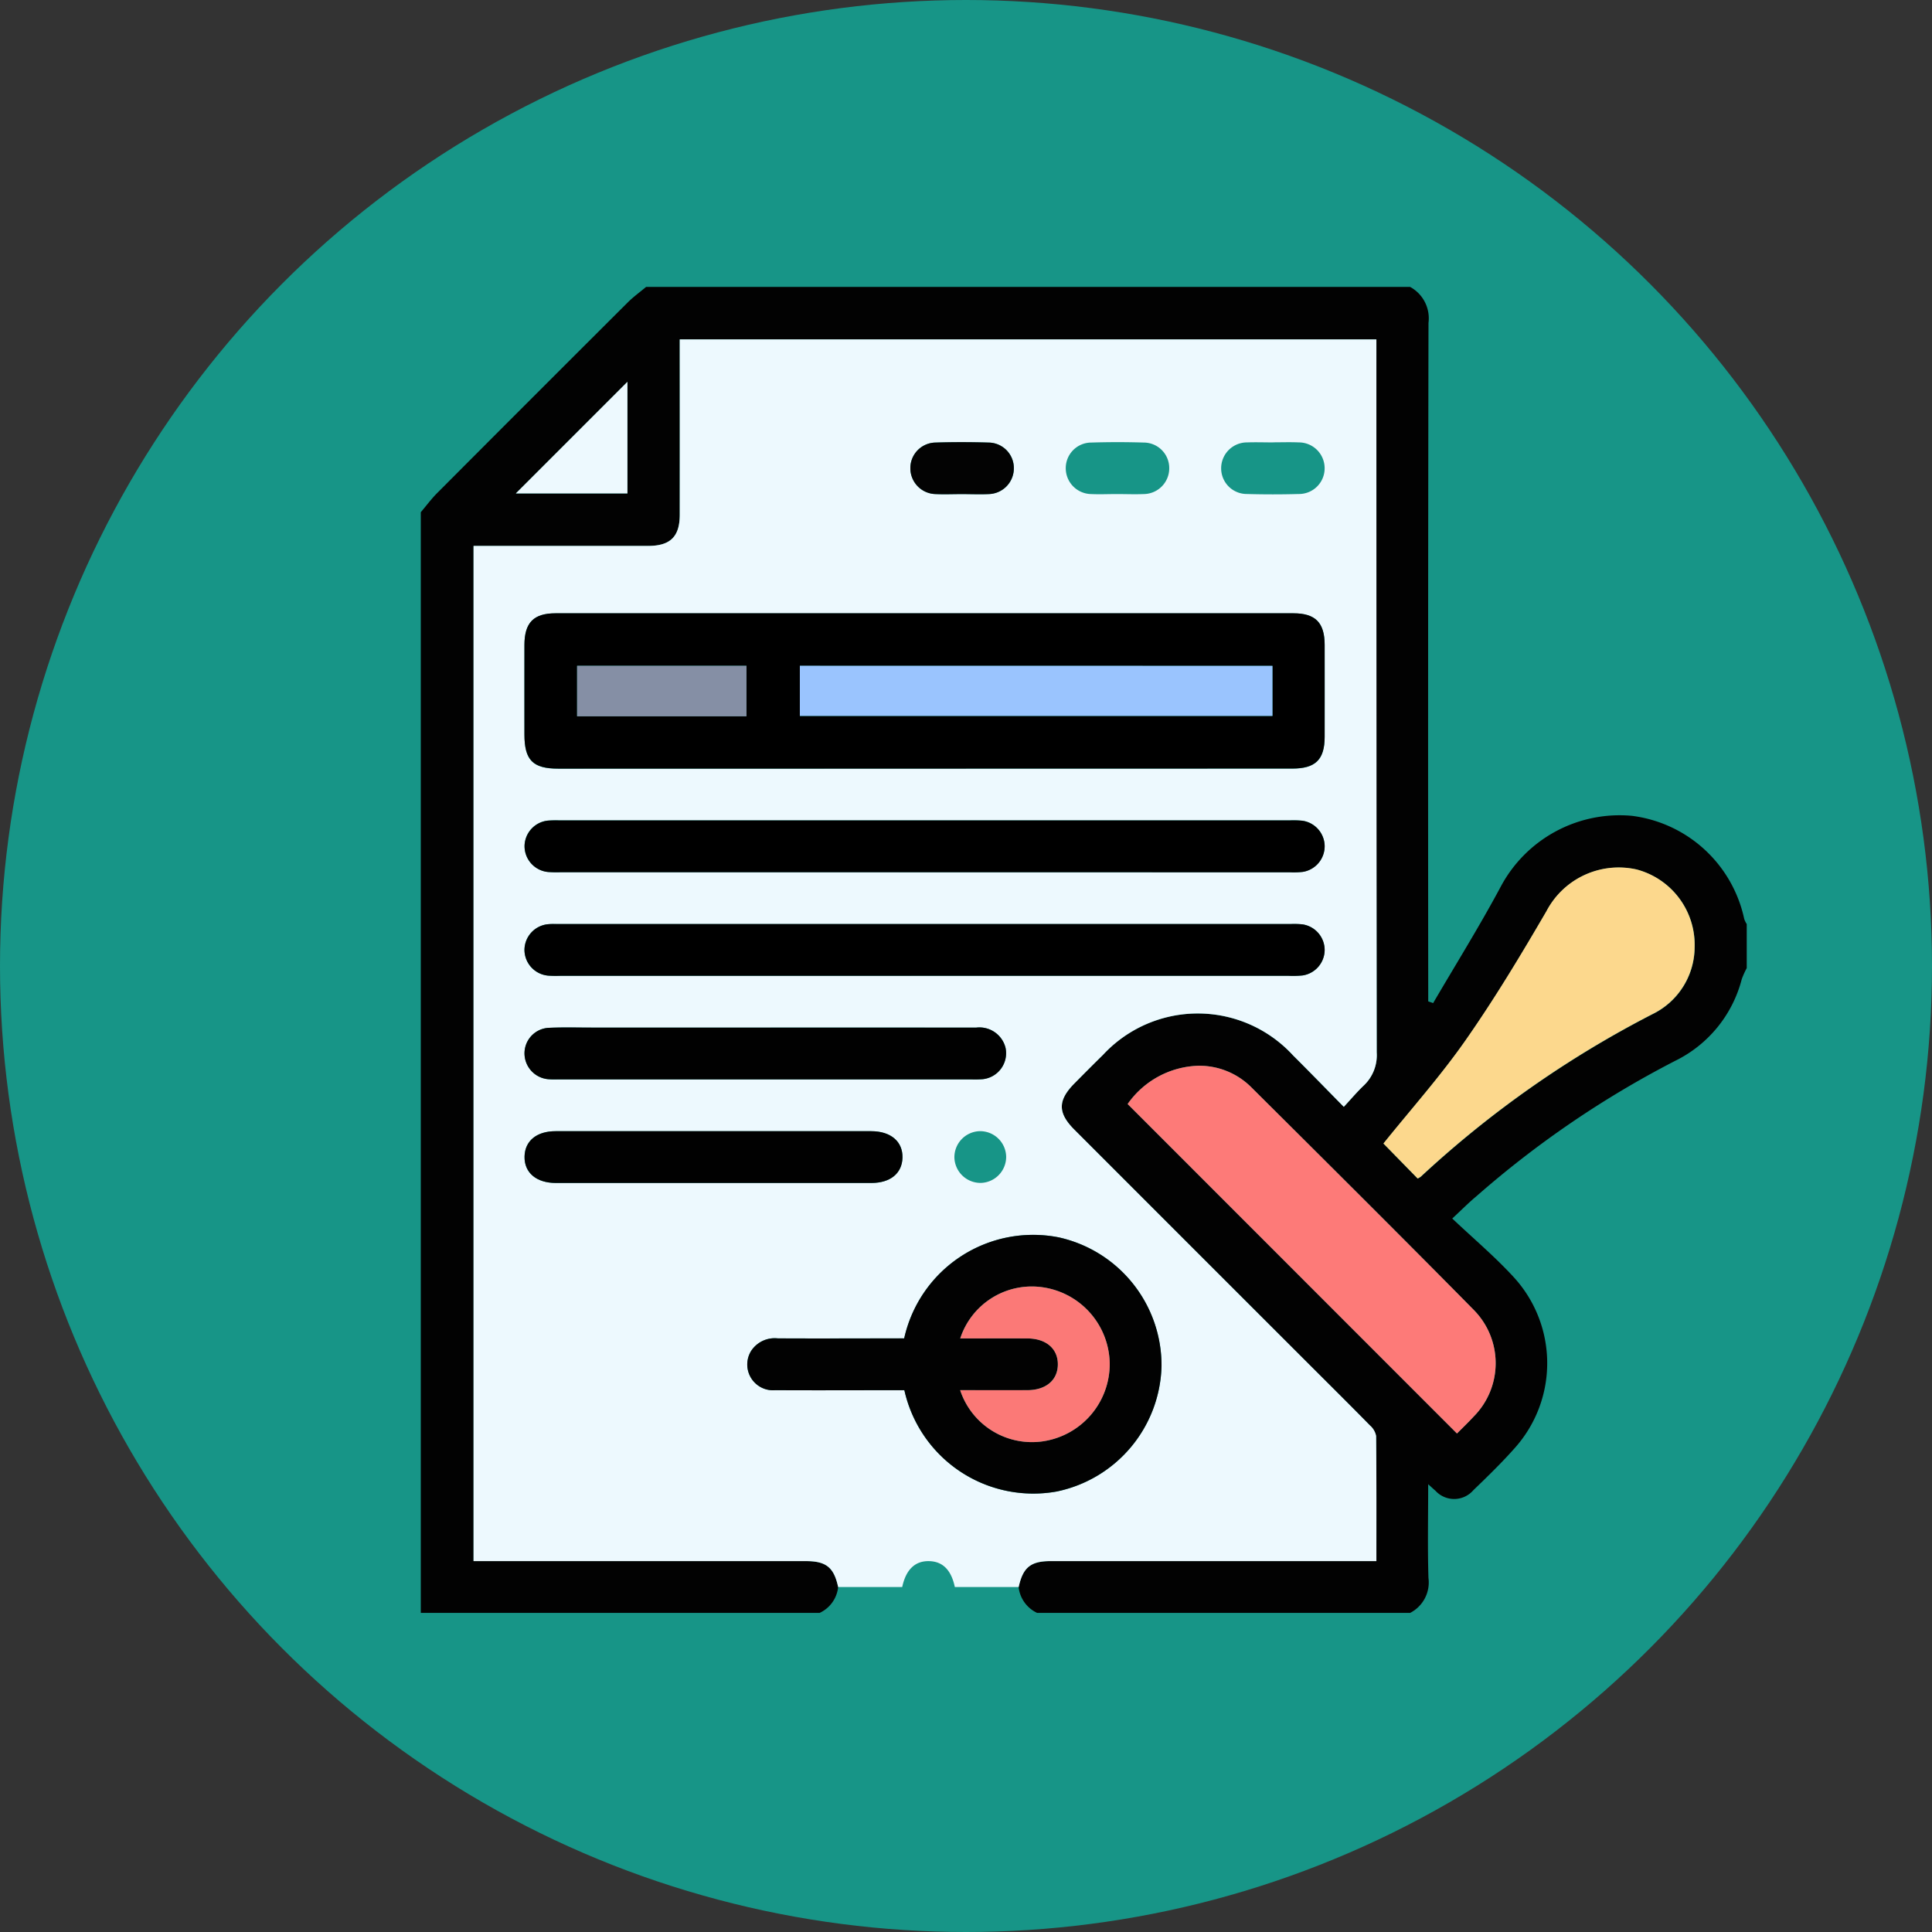 <svg xmlns="http://www.w3.org/2000/svg" width="101" height="101" viewBox="0 0 101 101">
  <rect x="0" y="0" width="101" height="101" fill="#333333" stroke="none"/>
  <g id="Grupo_909124" data-name="Grupo 909124" transform="translate(-750 -1173)">
    <path id="Trazado_640386" data-name="Trazado 640386" d="M-255.97,863.251h-.812a1.681,1.681,0,0,1-.968-1.353c.2-.914.673-1.371,1.41-1.353.711.018,1.152.464,1.341,1.353A1.672,1.672,0,0,1-255.97,863.251Z" transform="translate(1054.912 394.067)" fill="#070707"/>
    <path id="Trazado_640398" data-name="Trazado 640398" d="M-207.7,539.187c-.45,0-.9.02-1.35,0a1.349,1.349,0,0,1-1.318-1.351,1.336,1.336,0,0,1,1.325-1.341q1.383-.042,2.768,0a1.334,1.334,0,0,1,1.317,1.348,1.346,1.346,0,0,1-1.324,1.344C-206.751,539.207-207.225,539.187-207.7,539.187Z" transform="translate(1016.08 659.641)" fill="#030303"/>
    <path id="Trazado_640399" data-name="Trazado 640399" d="M-162.655,536.514c.45,0,.9-.017,1.35,0a1.349,1.349,0,0,1,1.348,1.321,1.341,1.341,0,0,1-1.36,1.376q-1.35.036-2.7,0a1.34,1.34,0,0,1-1.349-1.32,1.352,1.352,0,0,1,1.361-1.377C-163.556,536.5-163.106,536.514-162.655,536.514Z" transform="translate(979.205 659.609)" fill="#030303"/>
    <path id="Trazado_640400" data-name="Trazado 640400" d="M-242.622,737.415a1.365,1.365,0,0,1,1.3-1.373,1.363,1.363,0,0,1,1.406,1.331,1.364,1.364,0,0,1-1.3,1.373A1.367,1.367,0,0,1-242.622,737.415Z" transform="translate(1042.514 496.096)" fill="#070707"/>
    <g id="Grupo_909121" data-name="Grupo 909121">
      <circle id="Elipse_1147" data-name="Elipse 1147" cx="50.5" cy="50.5" r="50.5" transform="translate(750 1173)" fill="#179587"/>
      <path id="Trazado_640385" data-name="Trazado 640385" d="M-345.418,560.856h-19.5a1.692,1.692,0,0,1-.967-1.353c.224-1.026.626-1.354,1.685-1.354q8.122,0,16.244,0h.773c0-2.218.008-4.379-.014-6.539a.966.966,0,0,0-.32-.55c-1.043-1.062-2.1-2.111-3.154-3.164q-6.15-6.15-12.3-12.3c-.88-.881-.874-1.535.009-2.426.492-.5.984-.994,1.484-1.483a6.757,6.757,0,0,1,9.943.029c.879.874,1.742,1.765,2.649,2.685.373-.4.69-.779,1.046-1.117a2.177,2.177,0,0,0,.674-1.731q-.036-18.275-.017-36.55v-.721H-383.6v.7q0,4.23,0,8.461c0,1.151-.491,1.632-1.656,1.635q-2.707.005-5.415,0h-3.709v53.071c5.825,0,11.6,0,17.376,0,1.06,0,1.464.33,1.684,1.354a1.682,1.682,0,0,1-.968,1.353h-20.85v-57.54c.287-.338.553-.7.865-1.011q4.967-4.984,9.949-9.951c.3-.3.642-.546.965-.817h39.939a1.868,1.868,0,0,1,.962,1.879q-.031,17.385-.014,34.771v.7l.258.089c1.176-2.013,2.411-3.994,3.512-6.047a7.043,7.043,0,0,1,6.874-3.742,6.883,6.883,0,0,1,5.875,5.39,1.218,1.218,0,0,0,.132.27v2.3a4.548,4.548,0,0,0-.26.577,6.585,6.585,0,0,1-3.48,4.271,51.464,51.464,0,0,0-10.408,7.093c-.389.324-.746.687-1.247,1.151,1.132,1.072,2.261,2.019,3.245,3.1a6.651,6.651,0,0,1,.038,8.882c-.686.776-1.432,1.5-2.179,2.22a1.325,1.325,0,0,1-1.987.024c-.095-.079-.184-.165-.375-.336,0,1.721-.035,3.312.014,4.9A1.787,1.787,0,0,1-345.418,560.856Zm-14.768-26.6,17.217,17.222c.247-.249.572-.561.878-.891a3.96,3.96,0,0,0,.007-5.562c-3.861-3.917-7.764-7.792-11.662-11.672a3.848,3.848,0,0,0-2.752-1.1A4.685,4.685,0,0,0-360.186,534.253Zm15.162,3.895a1.037,1.037,0,0,0,.171-.1,54.163,54.163,0,0,1,12.121-8.5,3.915,3.915,0,0,0,2.19-3.5,4.076,4.076,0,0,0-3.034-4.055,4.265,4.265,0,0,0-4.713,2.183c-1.334,2.289-2.7,4.568-4.221,6.737-1.324,1.893-2.874,3.628-4.3,5.407ZM-386.335,496.5l-5.833,5.834h5.833Z" transform="translate(1169.136 696.462)" fill="#020202"/>
      <path id="Trazado_640387" data-name="Trazado 640387" d="M-353.361,571.957H-356.7c-.188-.889-.63-1.335-1.341-1.353-.737-.018-1.213.438-1.41,1.353H-362.8c-.22-1.024-.623-1.354-1.684-1.354-5.776,0-11.551,0-17.376,0V517.531h3.709q2.707,0,5.415,0c1.165,0,1.655-.484,1.656-1.635q.005-4.23,0-8.461v-.7h36.418v.721q0,18.275.017,36.55a2.177,2.177,0,0,1-.674,1.731c-.356.338-.673.716-1.046,1.117-.907-.92-1.769-1.811-2.649-2.685a6.757,6.757,0,0,0-9.943-.029c-.5.489-.992.986-1.484,1.483-.883.891-.889,1.545-.009,2.426q6.147,6.153,12.3,12.3c1.053,1.053,2.11,2.1,3.154,3.164a.966.966,0,0,1,.32.55c.022,2.16.014,4.32.014,6.539h-.773q-8.122,0-16.244,0C-352.735,570.6-353.137,570.931-353.361,571.957Zm-4.916-42.783q9.608,0,19.217,0c1.216,0,1.692-.469,1.694-1.664q.005-2.4,0-4.8c0-1.164-.483-1.653-1.636-1.653q-19.284,0-38.569,0c-1.149,0-1.626.491-1.628,1.662q-.005,2.334,0,4.669c0,1.348.438,1.79,1.774,1.79Zm-1.061,32.493a6.907,6.907,0,0,0,7.955,5.3,6.873,6.873,0,0,0,5.487-6.56,6.854,6.854,0,0,0-5.365-6.728,6.906,6.906,0,0,0-8.086,5.279c-2.2,0-4.408.007-6.615,0a1.47,1.47,0,0,0-1.389.661,1.348,1.348,0,0,0,1.264,2.048C-363.835,561.679-361.582,561.667-359.338,561.667Zm1.063-27.078h19.08a4.518,4.518,0,0,0,.676-.019,1.358,1.358,0,0,0,1.151-1.375,1.357,1.357,0,0,0-1.164-1.3,4.837,4.837,0,0,0-.676-.017h-38.16a5.372,5.372,0,0,0-.608.011,1.359,1.359,0,0,0-1.219,1.315,1.358,1.358,0,0,0,1.232,1.371,6.287,6.287,0,0,0,.676.01Zm-.061,5.416h19.08a4.992,4.992,0,0,0,.743-.02,1.356,1.356,0,0,0,1.145-1.312,1.357,1.357,0,0,0-1.17-1.358,4.366,4.366,0,0,0-.608-.016h-38.3c-.158,0-.317-.007-.473.006a1.359,1.359,0,0,0-1.28,1.326,1.358,1.358,0,0,0,1.238,1.365,5.743,5.743,0,0,0,.609.01Zm-8.206,2.708h-9.131c-.744,0-1.489-.022-2.232.011a1.334,1.334,0,0,0-1.291,1.31,1.358,1.358,0,0,0,1.294,1.38c.179.015.361.006.541.006h21.51a5.258,5.258,0,0,0,.608-.011,1.364,1.364,0,0,0,1.192-1.647,1.406,1.406,0,0,0-1.533-1.048Q-361.063,542.709-366.542,542.712Zm-2.78,5.415q-4.125,0-8.25,0c-.993,0-1.606.508-1.623,1.325-.017.841.614,1.381,1.635,1.381q8.251,0,16.5,0c.993,0,1.6-.508,1.622-1.326.018-.841-.613-1.379-1.635-1.38Q-365.2,548.125-369.322,548.128Zm12.98-33.308c.473,0,.946.021,1.418,0a1.347,1.347,0,0,0,1.31-1.357,1.334,1.334,0,0,0-1.331-1.335c-.922-.027-1.846-.029-2.768,0a1.335,1.335,0,0,0-1.311,1.354,1.35,1.35,0,0,0,1.332,1.338C-357.243,514.84-356.792,514.821-356.342,514.82Zm8.109,0c.473,0,.946.02,1.418,0a1.346,1.346,0,0,0,1.324-1.344,1.334,1.334,0,0,0-1.317-1.348q-1.383-.043-2.768,0a1.336,1.336,0,0,0-1.325,1.341,1.349,1.349,0,0,0,1.318,1.351C-349.134,514.841-348.683,514.82-348.233,514.82Zm8.167-2.7c-.45,0-.9-.016-1.35,0a1.352,1.352,0,0,0-1.361,1.377,1.34,1.34,0,0,0,1.349,1.32q1.349.038,2.7,0a1.341,1.341,0,0,0,1.36-1.376,1.349,1.349,0,0,0-1.348-1.321C-339.165,512.1-339.616,512.116-340.066,512.116ZM-356.723,549.5a1.367,1.367,0,0,0,1.407,1.331,1.365,1.365,0,0,0,1.3-1.373,1.363,1.363,0,0,0-1.406-1.331A1.365,1.365,0,0,0-356.723,549.5Z" transform="translate(1156.616 684.008)" fill="#edf9fe"/>
      <path id="Trazado_640388" data-name="Trazado 640388" d="M-192.444,719.08a4.685,4.685,0,0,1,3.688-2,3.848,3.848,0,0,1,2.752,1.1c3.9,3.88,7.8,7.755,11.662,11.672a3.96,3.96,0,0,1-.007,5.562c-.306.33-.631.641-.878.891Z" transform="translate(1001.394 511.635)" fill="#fd7a78"/>
      <path id="Trazado_640389" data-name="Trazado 640389" d="M-116.579,675.832l-1.79-1.83c1.429-1.779,2.979-3.514,4.3-5.407,1.517-2.169,2.887-4.448,4.221-6.737a4.265,4.265,0,0,1,4.713-2.183,4.076,4.076,0,0,1,3.034,4.055,3.915,3.915,0,0,1-2.19,3.5,54.161,54.161,0,0,0-12.121,8.5A1.04,1.04,0,0,1-116.579,675.832Z" transform="translate(940.691 558.777)" fill="#fcd88d"/>
      <path id="Trazado_640390" data-name="Trazado 640390" d="M-363.785,519.022v5.834h-5.833Z" transform="translate(1146.585 673.939)" fill="#edf9fe"/>
      <path id="Trazado_640391" data-name="Trazado 640391" d="M-346.217,594.16h-19.149c-1.335,0-1.773-.443-1.774-1.79q0-2.334,0-4.669c0-1.172.479-1.662,1.628-1.662q19.284,0,38.569,0c1.153,0,1.634.489,1.636,1.653q.005,2.4,0,4.8c0,1.2-.479,1.664-1.694,1.664Q-336.609,594.162-346.217,594.16Zm18.181-5.371h-24.706v2.618h24.706Zm-27.5,2.635v-2.639h-8.853v2.639Z" transform="translate(1144.556 619.021)"/>
      <path id="Trazado_640392" data-name="Trazado 640392" d="M-294.444,774.164c-2.244,0-4.5.012-6.75,0a1.348,1.348,0,0,1-1.264-2.048,1.47,1.47,0,0,1,1.389-.661c2.208.012,4.416,0,6.615,0a6.906,6.906,0,0,1,8.086-5.279A6.854,6.854,0,0,1-281,772.9a6.873,6.873,0,0,1-5.487,6.56A6.907,6.907,0,0,1-294.444,774.164Zm2.917,0a3.953,3.953,0,0,0,4.294,2.677,4.088,4.088,0,0,0,3.523-4.07,4.088,4.088,0,0,0-3.6-4,3.936,3.936,0,0,0-4.215,2.687c1.178,0,2.344,0,3.509,0,.979,0,1.6.534,1.594,1.355s-.618,1.346-1.6,1.35C-289.183,774.168-290.347,774.163-291.527,774.163Z" transform="translate(1091.722 471.512)" fill="#020202"/>
      <path id="Trazado_640393" data-name="Trazado 640393" d="M-346.191,648.733H-365.2a6.287,6.287,0,0,1-.676-.01,1.358,1.358,0,0,1-1.232-1.371,1.359,1.359,0,0,1,1.219-1.315,5.372,5.372,0,0,1,.608-.011h38.16a4.837,4.837,0,0,1,.676.017,1.357,1.357,0,0,1,1.164,1.3,1.358,1.358,0,0,1-1.151,1.375,4.518,4.518,0,0,1-.676.019Z" transform="translate(1144.531 569.864)"/>
      <path id="Trazado_640394" data-name="Trazado 640394" d="M-346.252,678.737h-19.013a5.743,5.743,0,0,1-.609-.01,1.358,1.358,0,0,1-1.238-1.365,1.359,1.359,0,0,1,1.28-1.326c.157-.014.316-.006.473-.006h38.3a4.366,4.366,0,0,1,.608.016,1.357,1.357,0,0,1,1.17,1.358,1.356,1.356,0,0,1-1.145,1.312,4.992,4.992,0,0,1-.743.02Z" transform="translate(1144.531 545.276)"/>
      <path id="Trazado_640395" data-name="Trazado 640395" d="M-354.459,706.006q5.479,0,10.958,0a1.406,1.406,0,0,1,1.533,1.048,1.364,1.364,0,0,1-1.192,1.647,5.258,5.258,0,0,1-.608.011h-21.51c-.18,0-.362.008-.541-.006a1.358,1.358,0,0,1-1.294-1.38,1.334,1.334,0,0,1,1.291-1.31c.743-.033,1.488-.011,2.232-.011Z" transform="translate(1144.533 520.715)" fill="#010101"/>
      <path id="Trazado_640396" data-name="Trazado 640396" d="M-357.239,736.034q4.126,0,8.251,0c1.022,0,1.652.539,1.635,1.38-.017.818-.63,1.325-1.622,1.326q-8.251,0-16.5,0c-1.022,0-1.653-.54-1.635-1.381.017-.817.63-1.324,1.623-1.325Q-361.364,736.031-357.239,736.034Z" transform="translate(1144.533 496.102)" fill="#010101"/>
      <path id="Trazado_640397" data-name="Trazado 640397" d="M-252.684,539.187c-.45,0-.9.019-1.35,0a1.35,1.35,0,0,1-1.332-1.338,1.335,1.335,0,0,1,1.311-1.354c.922-.03,1.846-.028,2.768,0a1.334,1.334,0,0,1,1.331,1.335,1.347,1.347,0,0,1-1.31,1.357C-251.737,539.208-252.211,539.187-252.684,539.187Z" transform="translate(1052.957 659.642)" fill="#030303"/>
      <path id="Trazado_640401" data-name="Trazado 640401" d="M-262.667,601.286V603.9h-24.706v-2.618Z" transform="translate(1079.187 606.525)" fill="#9ac4fe"/>
      <path id="Trazado_640402" data-name="Trazado 640402" d="M-343.02,603.9h-8.853v-2.639h8.853Z" transform="translate(1132.044 606.546)" fill="#858fa5"/>
    </g>
    <path id="Trazado_640403" data-name="Trazado 640403" d="M-240.945,786.423c1.179,0,2.343,0,3.507,0,.982,0,1.6-.53,1.6-1.35s-.614-1.35-1.594-1.355c-1.165-.005-2.331,0-3.509,0a3.936,3.936,0,0,1,4.215-2.687,4.088,4.088,0,0,1,3.6,4,4.088,4.088,0,0,1-3.523,4.07A3.953,3.953,0,0,1-240.945,786.423Z" transform="translate(1041.14 459.252)" fill="#fb7977"/>
  </g>
</svg>
